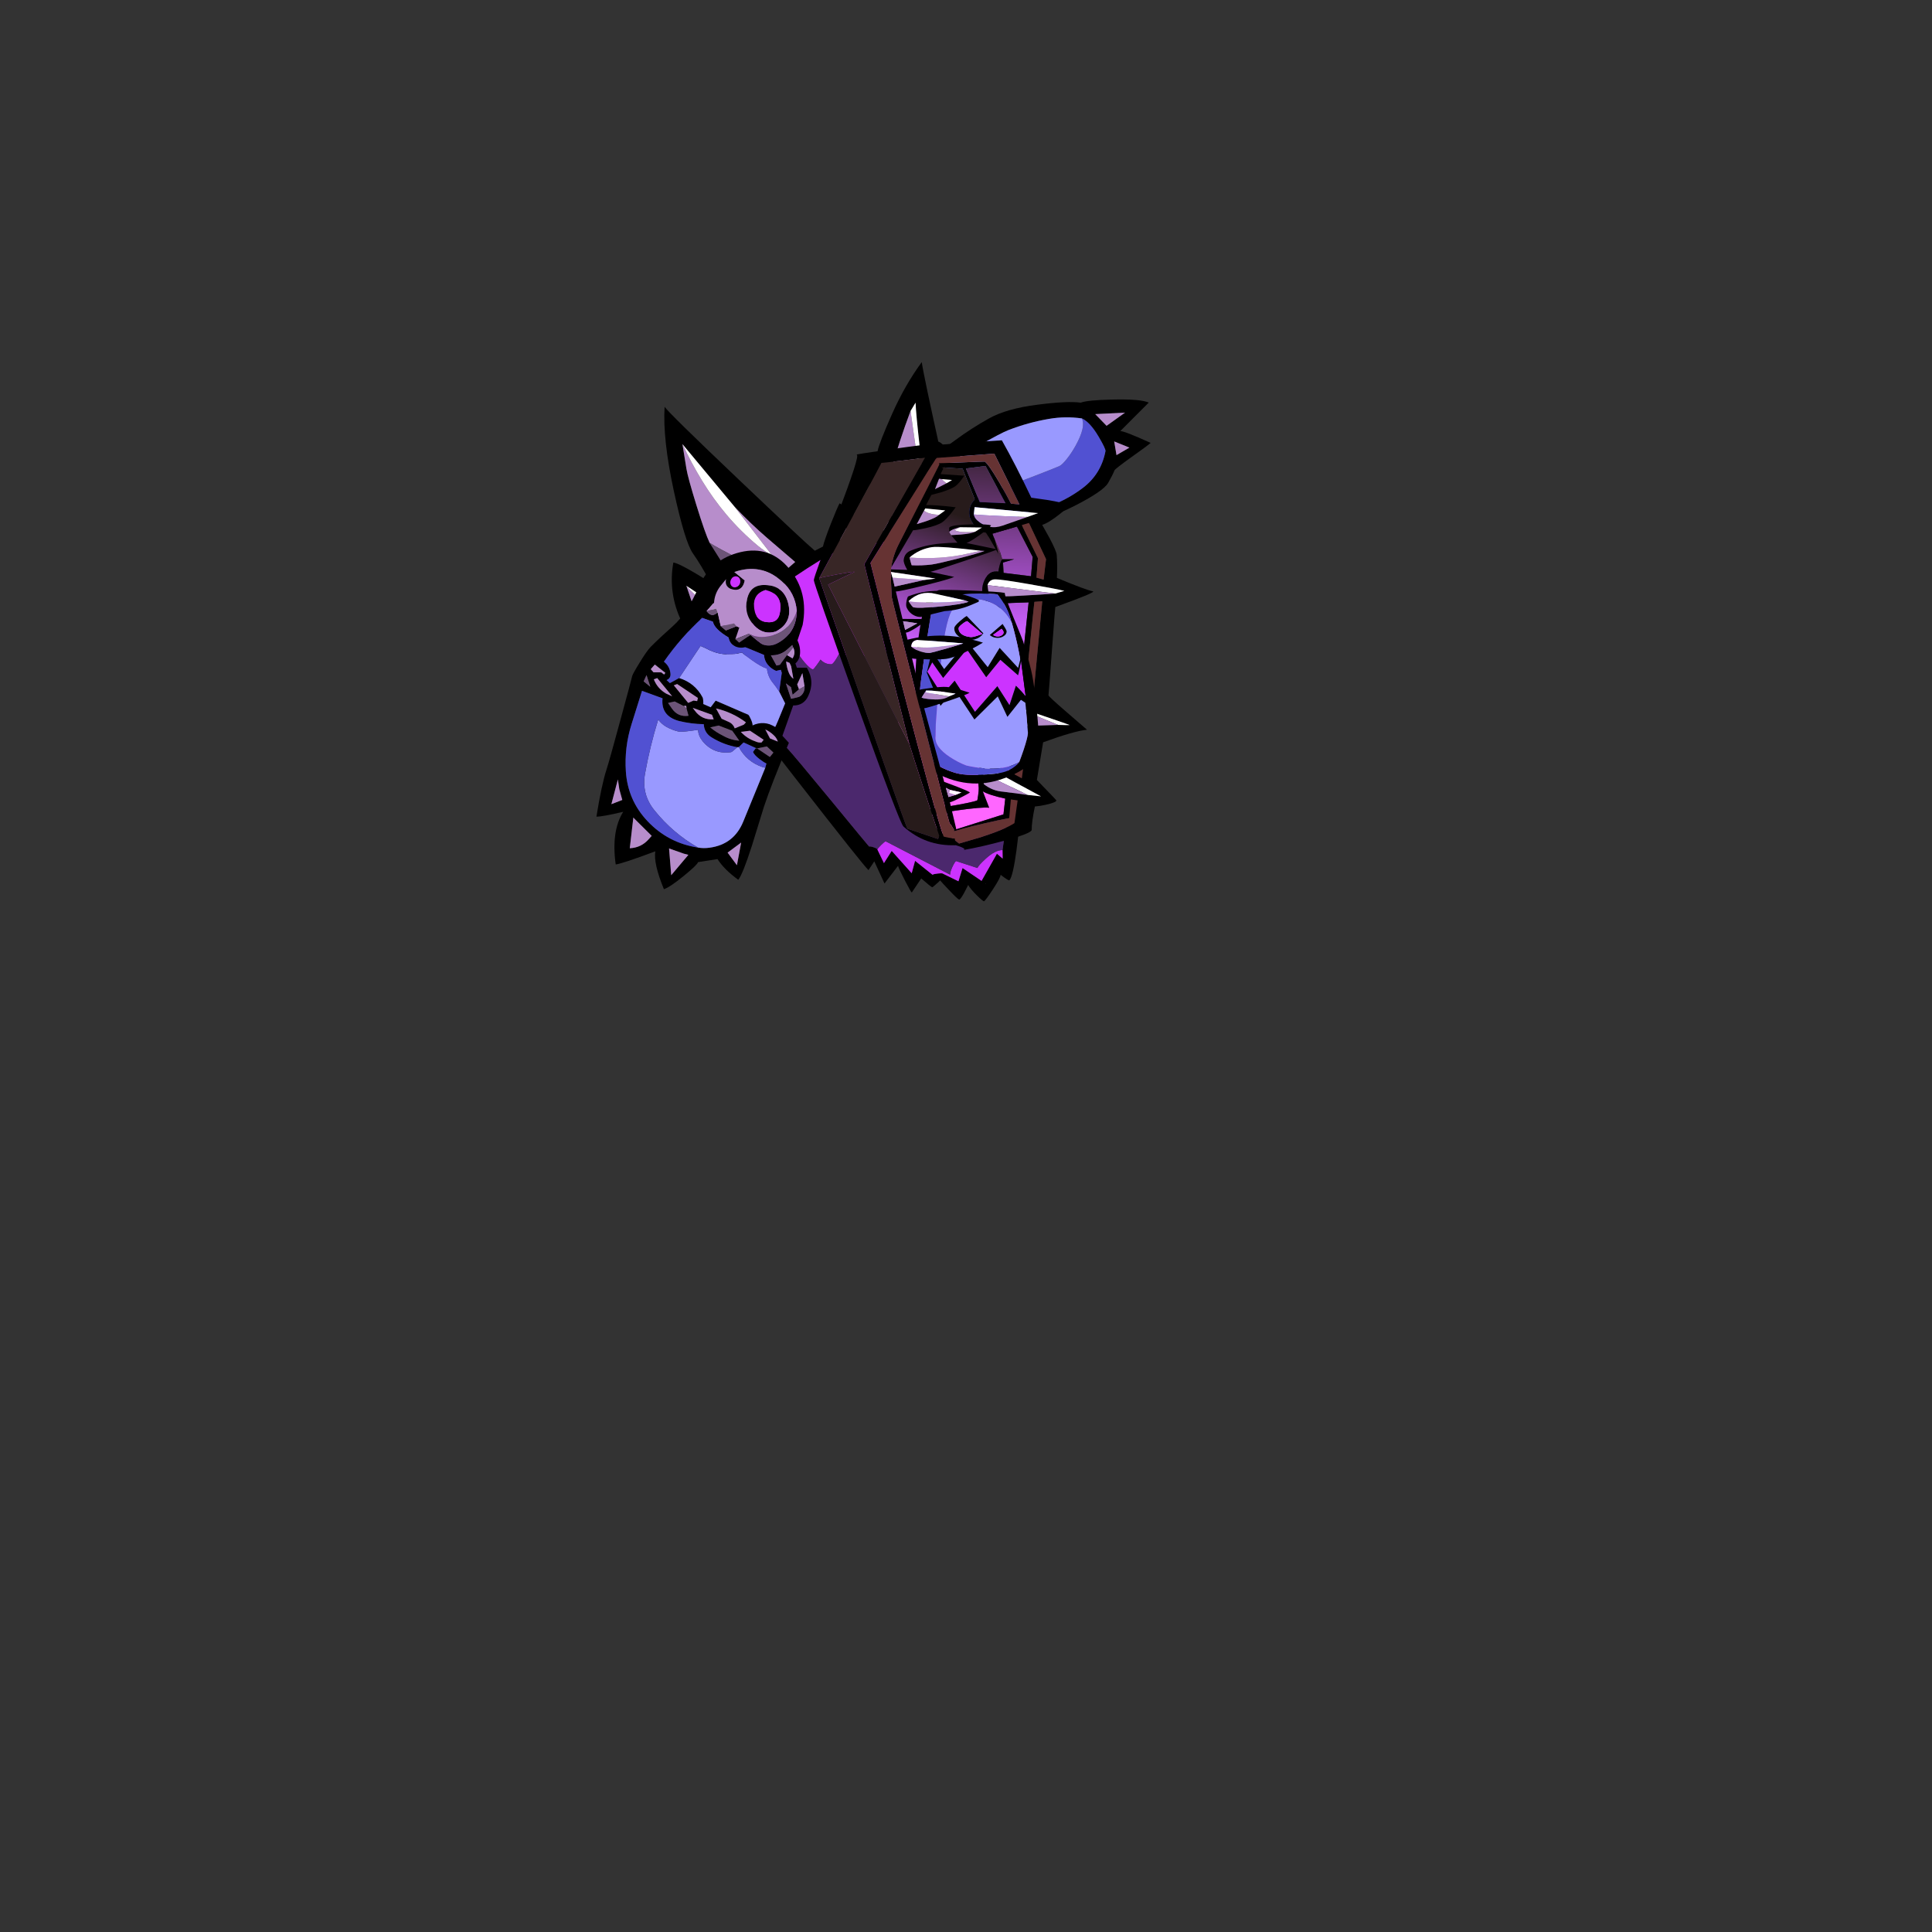 
<svg xmlns="http://www.w3.org/2000/svg" version="1.1" xmlns:xlink="http://www.w3.org/1999/xlink" preserveAspectRatio="none" x="0px" y="0px" width="1000px" height="1000px" viewBox="0 0 1000 1000">
<rect x="0" y="0" width="1000" height="1000" fill="#333333" stroke="none"/>
<defs>
<linearGradient id="Gradient_1" gradientUnits="userSpaceOnUse" x1="95.862" y1="285.55" x2="95.638" y2="-11.15" spreadMethod="pad">
<stop  offset="17.647%" stop-color="#FF66FF"/>

<stop  offset="48.235%" stop-color="#CB5FFF"/>

<stop  offset="100%" stop-color="#271B1B"/>
</linearGradient>

<linearGradient id="Gradient_2" gradientUnits="userSpaceOnUse" x1="53.3" y1="270.413" x2="59.8" y2="22.188" spreadMethod="pad">
<stop  offset="0%" stop-color="#FF66FF"/>

<stop  offset="100%" stop-color="#271B1B"/>
</linearGradient>

<linearGradient id="Gradient_3" gradientUnits="userSpaceOnUse" x1="30.238" y1="259.288" x2="81.463" y2="57.812" spreadMethod="pad">
<stop  offset="17.647%" stop-color="#FF66FF"/>

<stop  offset="48.235%" stop-color="#CB5FFF"/>

<stop  offset="100%" stop-color="#271B1B"/>
</linearGradient>

<g id="Gargantuan_arm_1_Layer0_0_FILL">
<path fill="#000000" stroke="none" d="
M 102.45 11.4
Q 90.874 4.726 82.2 7.25 73.533 9.834 65.4 17.55 57.256 25.306 56.4 28.15 46 63.65 49.25 100.7 52.752 141.105 60 165.35 67.243 189.636 72.95 194.45 78.656 199.259 81.7 201.1 82.8 201.85 89.35 215.7 96.4 230.8 97.75 232.8 110.745 214.073 111.1 211.1
L 129.05 237.05
Q 133.1 230.9 136.45 209.8 139.6 190.15 138.55 184.65 141.855 174.753 143.1 150.75 144.391 126.789 139.4 112 134.41 97.221 127.3 82.65 123 73.752 123.15 74 130.587 70.561 128.65 65.85 127.75 63.55 122.55 47.05 117.35 30.6 116.2 26.35 114.019 18.064 102.45 11.4
M 85.6 16.55
L 95.05 19.9
Q 90.65 28.2 95.1 36.35 97 39.8 103.75 42.25 109.2 44.25 110.6 44 111.3 45 114.3 56.65 117.25 68 118.1 68.65
L 114.55 71.05
Q 107.3 55.05 96.4 41.25 87.15 29.45 75.3 20.1
L 85.6 16.55
M 105.25 27.4
Q 107.85 30.3 107.85 34.35
L 109.6 39.25
Q 98.95 39.4 98.9 28.6 98.9 26.55 99 24.55 102.65 24.55 105.25 27.4
M 94.6 44.15
Q 104.55 58.6 110.75 75 115.4 87.35 119.6 99.45 126.55 119.2 127.65 125.2 130.75 141.4 130.55 158.05 130.4 171.1 126.25 183.35 122.3 189.05 110 193.6 99.65 197.4 97.8 196.9 80.7 190.3 72.55 174.1 65.3 159.7 63 143.65 60.5 125.65 53.85 75.1 52.9 68 55.15 52.25 57.25 37.35 58.9 34.75 62.6 29.1 68.15 25.3 84.85 29.9 94.6 44.15
M 104 204.95
L 97.1 215.8 93.15 204.8 104 204.95
M 124.65 217.35
L 117.1 201.3 127.7 194.2 124.65 217.35 Z"/>

<path fill="#B78DCB" stroke="none" d="
M 117.1 201.3
L 124.65 217.35 127.7 194.2 117.1 201.3
M 97.1 215.8
L 104 204.95 93.15 204.8 97.1 215.8
M 95.05 19.9
L 85.6 16.55 75.3 20.1
Q 87.15 29.45 96.4 41.25 107.3 55.05 114.55 71.05
L 118.1 68.65
Q 117.25 68 114.3 56.65 111.3 45 110.6 44 109.2 44.25 103.75 42.25 97 39.8 95.1 36.35 90.65 28.2 95.05 19.9 Z"/>

<path fill="#5151D2" stroke="none" d="
M 68.15 25.3
Q 62.6 29.1 58.9 34.75 57.25 37.35 55.15 52.25 52.9 68 53.85 75.1 60.5 125.65 63 143.65 65.3 159.7 72.55 174.1 80.7 190.3 97.8 196.9 99.65 197.4 110 193.6 122.3 189.05 126.25 183.35 119.1 185.3 106.1 174.6 101.05 170.45 97.15 165.95 93.35 161.55 92.8 159.4 90.95 152.15 79.8 90.5 69.95 36.1 68.15 25.3 Z"/>

<path fill="#9999FF" stroke="none" d="
M 110.75 75
Q 104.55 58.6 94.6 44.15 84.85 29.9 68.15 25.3 69.95 36.1 79.8 90.5 90.95 152.15 92.8 159.4 93.35 161.55 97.15 165.95 101.05 170.45 106.1 174.6 119.1 185.3 126.25 183.35 130.4 171.1 130.55 158.05 130.75 141.4 127.65 125.2 126.55 119.2 119.6 99.45 115.4 87.35 110.75 75 Z"/>

<path fill="#CC33FF" stroke="none" d="
M 107.85 34.35
Q 107.85 30.3 105.25 27.4 102.65 24.55 99 24.55 98.9 26.55 98.9 28.6 98.95 39.4 109.6 39.25
L 107.85 34.35 Z"/>
</g>

<g id="Gargantuan_body_0_Layer0_0_FILL">
<path fill="#000000" stroke="none" d="
M 190.55 20.35
Q 175.854 40.197 173.35 45.85 170.898 51.501 161.25 70.85 151.55 90.25 148.85 97.95 146.75 94.6 141.6 87.6 136.15 80.15 135.2 79.65 132.55 82.75 125.25 93.5 117.4 105.1 115.15 109.8
L 108.25 111.6
Q 102.25 103.85 62.1 44 20.5 -18.05 18.15 -23.8 11.17 0.287 10.85 41.6 10.585 82.909 14.8 92.95 19.005 103.047 23.15 117.95 2.4 97.5 -1.75 96.55 -11.15 119.15 -5.4 143.2 -4.65 146.35 5.2 166.85 15.45 188.3 18.2 191.25 17.95 198.1 18.75 204.9 18.95 206.45 54.95 282.5 91.4 359.55 94.75 364.45
L 100.7 358.75 104.7 377.4 118.05 366.2
Q 118 367.95 120.7 378.25 123.4 388.6 124 388.9
L 133.6 379.8
Q 139.8 388.25 140.55 388.45 140.85 388.4 143.8 386.8 146.9 385.15 147.7 384.5 148.25 385.8 152.7 393.2 157.6 401.45 158.85 402.35 159.65 402.9 164.05 397.9
L 168.3 392.8
Q 169.4 396.35 173.2 402.25 176.85 407.9 177.6 407.9 178.9 407.65 186.55 400.2 194.45 392.5 194.75 390.5 199.9 396.7 200.6 396.2 207.25 391.4 229.1 319.35 237.4 291.95 243.9 267.85 250.3 244 250.45 240.1 255.3 205.35 246.15 171.4 245.55 169 243.4 162.8 241.3 156.65 240.55 154.95 239.3 152.1 232.45 142.85 225.2 133.05 221.6 129.9 221 125 221.05 60.45 221.15 -5.15 222 -14.1 205.294 0.503 190.55 20.35
M 205.1 21.3
L 210.35 15.8
Q 208.75 24.4 205.95 50.65 203.15 76.85 202.9 85.7
L 202.15 118
Q 200.8 117.5 181.25 112.3 161.6 107.1 160.6 107 173.1 76.25 179.65 64.1 191.45 42.15 205.1 21.3
M 219.75 138.7
Q 231.95 150.15 237.75 165.75 243.5 181.45 244.8 198.15 246.1 214.75 244.95 231.25 243.8 248.15 239.85 264.35 237.1 275.45 200.45 372
L 199.1 378.55 195.55 373.85 179.2 391.95 166.9 378.9 161.5 388.3 150.5 379.5
Q 149.75 379.2 147.25 378.9 144.1 378.5 142.8 378.9
L 131.9 365.3 127.2 374.2 115.75 353.75 107.75 361.75 105.05 350.2
Q 105.05 349.45 102.75 348 100.45 346.55 99.25 346.55 99.1 346.55 78.4 305.6 56.75 262.85 53.25 257.1 49 250.15 41.4 226.05 34.25 203.6 32.95 195 43.3 163.25 45.5 158.65 56.9 146.45 70.45 136.75 77 132.05 99.55 123.75 121.9 115.5 129.8 114.8 137.65 114 161.05 116.45 183.5 118.75 191 120.75 207.2 126.95 219.75 138.7
M 133.3 96.55
L 134.45 94.7 138.2 106.5 128.25 107.45 133.3 96.55
M 24.25 27.05
Q 24.8 17.35 25.4 7.7
L 54.5 64.35
Q 63.55 79.55 74 93.65 82.65 105.25 91.35 116.85
L 75.5 125.4 49.6 144.25 29.35 87.7
Q 27.5 79.7 25.65 56.55 23.85 34.1 24.25 27.05
M 6.7 139.15
L 4.25 116.45 22 134.9 39.75 153.35 35.6 159.7
Q 32.4 165.15 28.55 179.35
L 27.9 183.6 24.25 177.35 6.7 139.15
M 181.7 395.2
L 181.5 394.65 181.9 394.65 181.7 395.2 Z"/>

<path fill="#B78DCB" stroke="none" d="
M 28.55 179.35
L 24.25 177.35 27.9 183.6 28.55 179.35
M 4.25 116.45
L 6.7 139.15 35.6 159.7 39.75 153.35 22 134.9 29.45 150.7
Q 26.15 147.2 17.75 136.25 7.3 122.7 4.25 116.45
M 34.2 39.1
Q 28.95 23.75 25.4 7.7 24.8 17.35 24.25 27.05 23.85 34.1 25.65 56.55 27.5 79.7 29.35 87.7 34.75 93.1 51.35 106.8 69.05 121.45 75.5 125.4
L 91.35 116.85
Q 82.65 105.25 74 93.65 63.55 79.55 54.5 64.35
L 74.7 107.6
Q 69.75 103.45 65.75 98.25 55.15 84.6 47 69.05 39.5 54.65 34.2 39.1
M 134.45 94.7
L 133.3 96.55 128.25 107.45 138.2 106.5 134.45 94.7
M 205.1 21.3
Q 191.45 42.15 179.65 64.1 173.1 76.25 160.6 107 161.6 107.1 181.25 112.3 200.8 117.5 202.15 118
L 202.9 85.7 199.8 87.8 205.1 21.3 Z"/>

<path fill="#6C5477" stroke="none" d="
M 28.55 179.35
Q 32.4 165.15 35.6 159.7
L 6.7 139.15 24.25 177.35 28.55 179.35
M 49.6 144.25
L 75.5 125.4
Q 69.05 121.45 51.35 106.8 34.75 93.1 29.35 87.7
L 49.6 144.25 Z"/>

<path fill="#FFFFFF" stroke="none" d="
M 22 134.9
L 4.25 116.45
Q 7.3 122.7 17.75 136.25 26.15 147.2 29.45 150.7
L 22 134.9
M 25.4 7.7
Q 28.95 23.75 34.2 39.1 39.5 54.65 47 69.05 55.15 84.6 65.75 98.25 69.75 103.45 74.7 107.6
L 54.5 64.35 25.4 7.7
M 210.35 15.8
L 205.1 21.3 199.8 87.8 202.9 85.7
Q 203.15 76.85 205.95 50.65 208.75 24.4 210.35 15.8 Z"/>

<path fill="#CC33FF" stroke="none" d="
M 108.65 347.45
Q 105.25 349.65 105.05 350.2
L 107.75 361.75 115.75 353.75 127.2 374.2 131.9 365.3 142.8 378.9
Q 144.1 378.5 147.25 378.9 149.75 379.2 150.5 379.5
L 161.5 388.3 166.9 378.9 179.2 391.95 195.55 373.85 199.1 378.55 200.45 372
Q 194.9 370.7 186.2 375.7 179.35 379.65 178.25 381.4
L 163.1 372.45
Q 161.9 372.95 159.25 376.4 156.5 380.05 156.3 381.85
L 112.85 345.45
Q 112.1 345.25 108.65 347.45
M 215.45 139.55
Q 215.7 139 203.2 129.95 190.8 120.9 191 120.75 183.5 118.75 161.05 116.45 137.65 114 129.8 114.8 121.9 115.5 99.55 123.75 77 132.05 70.45 136.75 56.9 146.45 45.5 158.65 44.7 162 47.2 168 49.15 172.65 50.05 173.55 53.25 173.85 62.9 168.75 70.6 164.7 75 161.5 71.6 170.15 77.7 186.65 80 193 82.75 197.5 85.45 201.95 86.8 201.75 87.45 201.65 90.15 199.25 92.35 197.35 94.05 195.65 96.6 200.1 101.65 201.1 102.8 201.25 106.4 197.55
L 109.8 193.8 115.25 198.1
Q 121.3 202.3 124.4 201.7 130 200.8 139.55 191.9 143.15 202.25 153.9 202.6 160.75 202 194.65 189.35 228.4 176.7 228.5 174.75 225 169.5 210.25 161.25 198.3 154.5 192.4 152.5 208.7 154.2 215.45 139.55 Z"/>

<path fill="#4B286D" stroke="none" d="
M 203.2 129.95
Q 215.7 139 215.45 139.55 208.7 154.2 192.4 152.5 198.3 154.5 210.25 161.25 225 169.5 228.5 174.75 228.4 176.7 194.65 189.35 160.75 202 153.9 202.6 143.15 202.25 139.55 191.9 130 200.8 124.4 201.7 121.3 202.3 115.25 198.1
L 109.8 193.8 106.4 197.55
Q 102.8 201.25 101.65 201.1 96.6 200.1 94.05 195.65 92.35 197.35 90.15 199.25 87.45 201.65 86.8 201.75 85.45 201.95 82.75 197.5 80 193 77.7 186.65 71.6 170.15 75 161.5 70.6 164.7 62.9 168.75 53.25 173.85 50.05 173.55 49.15 172.65 47.2 168 44.7 162 45.5 158.65 43.3 163.25 32.95 195 34.25 203.6 41.4 226.05 49 250.15 53.25 257.1 56.75 262.85 78.4 305.6 99.1 346.55 99.25 346.55 100.45 346.55 102.75 348 105.05 349.45 105.05 350.2 105.25 349.65 108.65 347.45 112.1 345.25 112.85 345.45
L 156.3 381.85
Q 156.5 380.05 159.25 376.4 161.9 372.95 163.1 372.45
L 178.25 381.4
Q 179.35 379.65 186.2 375.7 194.9 370.7 200.45 372 237.1 275.45 239.85 264.35 243.8 248.15 244.95 231.25 246.1 214.75 244.8 198.15 243.5 181.45 237.75 165.75 231.95 150.15 219.75 138.7 207.2 126.95 191 120.75 190.8 120.9 203.2 129.95 Z"/>
</g>

<g id="Gargantuan_casket2_0_Layer0_0_FILL">
<path fill="url(#Gradient_1)" stroke="none" d="
M 111 89.65
L 112.1 97.7 136.45 99.1 136.95 83.9 121.55 60.9 100.1 67.6 102.5 71.95 108 81.8 110.2 87.1 120.65 86.6 111 89.65
M 104.45 269.2
L 110.9 281.75
Q 104.8 281.3 80.9 285.55 57.7 289.7 55.15 291.25
L 60.75 296.45
Q 67.05 302.05 70.8 304.1
L 123.9 286.3 124.7 273.9
Q 110.1 271.85 104.45 269.2
M 110.4 215.4
L 107.85 245.85 126.75 252.7 129.45 221.3
Q 128.6 221.25 110.4 215.4
M 110.95 121.6
L 110.75 124.3 111.2 192.5 131.3 196.8 135.65 119.6 110.95 121.6
M 87.4 43.45
L 110.3 43.2 90.75 15 73.5 17.85 87.4 43.45 Z"/>

<path fill="#271B1B" stroke="none" d="
M 111 89.65
Q 110.75 89.7 111.25 93.65 111.7 97.65 112.1 97.7
L 111 89.65 Z"/>

<path fill="url(#Gradient_2)" stroke="none" d="
M 106.7 83.1
L 108 81.8 102.5 71.95 106.7 83.1 Z"/>

<path fill="url(#Gradient_3)" stroke="none" d="
M 86.45 64.9
Q 85.3 64.15 82.6 60.7 79.5 56.85 79.05 54.9 77.2 47.1 82.9 41.6
L 70.6 18.15
Q 65.45 18.2 57.1 18.05 47.85 17.9 46.35 17.65 43.8 17.1 43.2 14.6 39.7 15 33 16.5 25.85 18.05 24.5 18.8 23.45 19.45 18.45 30.4 13.55 41.15 12.85 44.1 12.25 46.65 9.95 61.7 7.75 76.2 7.5 78.65 7.259 81.963 7.05 85.3 6.55 93.15 6.6 101.05 6.65 109.6 7.3 118.1 8.05 128.45 9.35 138.75 10.75 149.75 12.5 160.65 12.929 163.39 13.4 166.1 16.194 182.511 20.35 198.75 32 244.35 52.1 286.95 62.85 284.9 73.7 282.75 95.4 278.45 99.65 276.65 99.791 276.681 99.9 276.65 100.2 276.55 100.55 272.55 100.95 268.35 100.7 266.7 100.05 263 99.65 259.25 98.7 249.8 105.2 243.05 105.45 238.05 104.9 224.2 104.3 210.45 104.2 208.75 103.9 200.55 108.35 193.5
L 107.9 121.65 96.95 120.55
Q 91.6 112.5 95.65 103.85 99.15 96.4 107.4 96.85 107.4 95.2 108.15 91.95 109.1 88 110.2 87.1
L 108 81.8 106.7 83.1
Q 104.75 80.8 99.4 73.4 94.85 67.2 94.45 67.05 93.25 67 90.2 66.15 87.25 65.35 86.45 64.9 Z"/>

<path fill="#000000" stroke="none" d="
M 103.9 -5.75
L 85.5 -3.75 45.15 0.9 41.7 10.05
Q 37.924 10.685 30.4 12.5 21.85 14.6 20.7 15.3 20.05 15.75 15.9 23.35 11.65 31.05 11.05 33.15 9.75 37.55 8.5 51.45 7.1 67.15 7.5 78.65 7.75 76.2 9.95 61.7 12.25 46.65 12.85 44.1 13.55 41.15 18.45 30.4 23.45 19.45 24.5 18.8 25.85 18.05 33 16.5 39.7 15 43.2 14.6 43.8 17.1 46.35 17.65 47.85 17.9 57.1 18.05 65.45 18.2 70.6 18.15
L 82.9 41.6
Q 77.2 47.1 79.05 54.9 79.5 56.85 82.6 60.7 85.3 64.15 86.45 64.9 87.25 65.35 90.2 66.15 93.25 67 94.45 67.05 94.85 67.2 99.4 73.4 104.75 80.8 106.7 83.1
L 102.5 71.95 100.1 67.6 121.55 60.9 136.95 83.9 136.45 99.1 112.1 97.7
Q 111.7 97.65 111.25 93.65 110.75 89.7 111 89.65
L 120.65 86.6 110.2 87.1
Q 109.1 88 108.15 91.95 107.4 95.2 107.4 96.85 99.15 96.4 95.65 103.85 91.6 112.5 96.95 120.55
L 107.9 121.65 108.35 193.5
Q 103.9 200.55 104.2 208.75 104.3 210.45 104.9 224.2 105.45 238.05 105.2 243.05 98.7 249.8 99.65 259.25 100.05 263 100.7 266.7 100.95 268.35 100.55 272.55 100.2 276.55 99.9 276.65 99.791 276.681 99.65 276.65 95.4 278.45 73.7 282.75 62.85 284.9 52.1 286.95 32 244.35 20.35 198.75 16.194 182.511 13.4 166.1 14.8 181.7 28.9 230.4 42.4 276.95 47.2 285.9 54.95 300.5 69.6 308.05 74.4 310.55 79.9 311.75 94.6 314.7 90 315.95 105.95 312.7 126.35 306.7 149.9 299.75 149.65 297.1 149.161 291.347 151.3 278.75 155.453 278.278 161.1 276.85 169.95 274.6 170.05 273.1 170.1 272.85 151.75 257.95
L 155.4 228.25
Q 182.233 218.065 193.6 216.5 179.75 207.1 172.25 201.95 158.45 192.55 157.8 191.3 157.993 189.555 158.7 153 159.296 122.214 159.5 122.05 195.7 108.45 191.9 108.1 186.212 107.556 159.45 99.25 159.334 88.896 158.15 81.35 157.65 78.25 150.9 68.4 144.1 59 143.8 58.5 149.55 56.6 158.95 49.15 163.65 45.45 167.3 42 161.45 40.15 146.9 38.8 133.3 37.8 132.8 37.75 117.333 12.68 103.9 -5.75
M 110.3 43.2
L 87.4 43.45 73.5 17.85 90.75 15 110.3 43.2
M 103.85 27.4
Q 93.75 13.95 89.9 11.6 89.75 11.5 70.45 13.2 50.35 14.95 48.05 15
L 47 10.9 97.9 5 122.7 43.55 115.15 43.3
Q 110.8 36.65 103.85 27.4
M 86.25 57.9
Q 83.75 56.25 82.8 53.4
L 83.1 47.65 139.6 49.5 130.55 52.9
Q 119.65 56.85 108.8 60.85 96.75 65.25 86.25 57.9
M 131.95 57.55
L 148.9 85.1 147.75 101.15 141.35 99.95 141.7 84.7 125.75 59.55 131.95 57.55
M 140.7 118.95
L 147.65 118.15 144.1 199.7 136.45 197.95 140.7 118.95
M 158.75 111.55
Q 146.85 112.95 131 114.5 108.25 116.8 103.7 116.55 101.95 116.4 100.25 116.25
L 98.4 107.95
Q 99.75 103.7 104.2 103.15 109.05 102.65 135.65 105.4 159.65 107.85 166.65 109.05
L 158.75 111.55
M 110.75 124.3
L 110.95 121.6 135.65 119.6 131.3 196.8 111.2 192.5 110.75 124.3
M 134.65 221.5
L 141.7 221.2 138.35 257.35 131.7 254.6 134.65 221.5
M 107.85 245.85
L 110.4 215.4
Q 128.6 221.25 129.45 221.3
L 126.75 252.7 107.85 245.85
M 108.85 206.15
L 118.6 198.85
Q 178.203 213.419 178.05 213.6 177.897 213.781 167.7 214 148 215.5 132.85 216.9 129.35 216.8 120.3 212.75 111.1 208.7 108.85 206.15
M 110.9 281.75
L 104.45 269.2
Q 110.1 271.85 124.7 273.9
L 123.9 286.3 70.8 304.1
Q 67.05 302.05 60.75 296.45
L 55.15 291.25
Q 57.7 289.7 80.9 285.55 104.8 281.3 110.9 281.75
M 104.95 263.5
L 104.1 255.4 105.25 249.35 156.2 270.55 144.45 270.05
Q 133.55 269.3 122.65 268.6 113.1 268.55 104.95 263.5
M 135.75 274.75
L 134.05 292.65
Q 125.75 298.05 105.1 305.1
L 86.1 311.05
Q 83.35 309.4 80.5 307.65 74.9 304.2 74.75 304 84.95 299.9 108.1 294 119.65 291.05 129.15 288.9
L 129.7 274.3 135.75 274.75 Z"/>

<path fill="#663333" stroke="none" d="
M 134.05 292.65
L 135.75 274.75 129.7 274.3 129.15 288.9
Q 119.65 291.05 108.1 294 84.95 299.9 74.75 304 74.9 304.2 80.5 307.65 83.35 309.4 86.1 311.05
L 105.1 305.1
Q 125.75 298.05 134.05 292.65
M 141.7 221.2
L 134.65 221.5 131.7 254.6 138.35 257.35 141.7 221.2
M 147.65 118.15
L 140.7 118.95 136.45 197.95 144.1 199.7 147.65 118.15
M 148.9 85.1
L 131.95 57.55 125.75 59.55 141.7 84.7 141.35 99.95 147.75 101.15 148.9 85.1
M 89.9 11.6
Q 93.75 13.95 103.85 27.4 110.8 36.65 115.15 43.3
L 122.7 43.55 97.9 5 47 10.9 48.05 15
Q 50.35 14.95 70.45 13.2 89.75 11.5 89.9 11.6 Z"/>

<path fill="#FFFFFF" stroke="none" d="
M 105.25 249.35
L 104.1 255.4 144.45 270.05 156.2 270.55 105.25 249.35
M 167.7 214
Q 177.897 213.781 178.05 213.6 178.203 213.419 118.6 198.85
L 167.7 214
M 104.2 103.15
Q 99.75 103.7 98.4 107.95
L 158.75 111.55 166.65 109.05
Q 159.65 107.85 135.65 105.4 109.05 102.65 104.2 103.15
M 82.8 53.4
Q 88.8 53.6 108.3 53.4 128.15 53.25 130.55 52.9
L 139.6 49.5 83.1 47.65 82.8 53.4 Z"/>

<path fill="#B78DCB" stroke="none" d="
M 104.1 255.4
L 104.95 263.5
Q 113.1 268.55 122.65 268.6 133.55 269.3 144.45 270.05
L 104.1 255.4
M 118.6 198.85
L 108.85 206.15
Q 111.1 208.7 120.3 212.75 129.35 216.8 132.85 216.9 148 215.5 167.7 214
L 118.6 198.85
M 131 114.5
Q 146.85 112.95 158.75 111.55
L 98.4 107.95 100.25 116.25
Q 101.95 116.4 103.7 116.55 108.25 116.8 131 114.5
M 82.8 53.4
Q 83.75 56.25 86.25 57.9 96.75 65.25 108.8 60.85 119.65 56.85 130.55 52.9 128.15 53.25 108.3 53.4 88.8 53.6 82.8 53.4 Z"/>
</g>

<g id="Gargantuan_head_1_Layer2_0_FILL">
<path fill="#000000" stroke="none" d="
M 97.6 97.7
Q 94.8 79.55 92.4 70.1 90.55 62.45 83.75 43.75 83.3 42.55 74.85 24.85 67.35 9.15 67.3 6.75 62.95 6.05 39.85 6.45 16.65 6.8 15.3 7.6 6.2 13 4.5 23.55 1.3 43.65 1.05 64.2 0.75 88 4.75 111.4 7.75 129.15 13.35 146.25 43.655 163.601 71.55 152.9 99.438 142.247 100.35 125.8 100.8 118.45 97.6 97.7
M 73.75 29.1
L 74.15 29.8
Q 81.95 52.1 85.7 75.25 88.95 95.35 91.55 115.15 91.6 118.6 88.85 128.75 87.45 133.8 86.05 138.15 80.365 146.344 68.1 148.3 47.001 151.748 37.2 149.6 27.449 147.45 17.95 142.05 3.1 112.45 5.7 79.4 8.1 48.35 11.65 17.4 20.1 11.05 41 8.95 47.9 8.2 55 8.1 60.65 8 61.65 8.25 70.066 17.149 73.75 29.1 Z"/>

<path fill="#9999FF" stroke="none" d="
M 73.75 29.1
Q 63.958 13.142 45 12.75 32.5 11.9 26.7 22.9 21.7 32.35 20.25 69.35 19.5 88.45 19.2 112.4
L 19.55 121.75
Q 18.95 129.95 31.85 137.45 38.3 141.15 44.9 143.25 72.055 147.735 86.05 138.15 87.45 133.8 88.85 128.75 91.6 118.6 91.55 115.15 88.95 95.35 85.7 75.25 81.95 52.1 74.15 29.8
L 73.75 29.1 Z"/>

<path fill="#5151D2" stroke="none" d="
M 45 12.75
Q 63.958 13.142 73.75 29.1 70.066 17.149 61.65 8.25 60.65 8 55 8.1 47.9 8.2 41 8.95 20.1 11.05 11.65 17.4 8.1 48.35 5.7 79.4 3.1 112.45 17.95 142.05 27.449 147.45 37.2 149.6 47.001 151.748 68.1 148.3 80.365 146.344 86.05 138.15 72.055 147.735 44.9 143.25 38.3 141.15 31.85 137.45 18.95 129.95 19.55 121.75
L 19.2 112.4
Q 19.5 88.45 20.25 69.35 21.7 32.35 26.7 22.9 32.5 11.9 45 12.75 Z"/>
</g>

<g id="Gargantuan_head_1_Layer1_0_FILL">
<path fill="#CC33FF" stroke="none" d="
M 83 59.3
Q 82.228 66.64 81.3 70.55
L 66.8 59.2 56.5 73.45 40.15 52.45 22.9 75.9 13.7 64.15 10.25 71.7 22.8 89.2 32 77.45 49.25 100.9 65.6 79.9 75.9 94.15 80.05 78.7
Q 85.373 83.23 88.2 86.7
L 83 59.3 Z"/>

<path fill="#000000" stroke="none" d="
M 83 59.3
Q 83.178 57.89 83.3 56.35 83.569 53.823 83.8 50.95
L 81 64.75 65.7 49.9 57.25 65.5 40.05 46.4 23.3 68.9 12.95 55.6 9.9 72.45 22.05 97.75 32.4 84.45 49.15 106.95 66.35 87.85 74.8 103.45 84.6 89.55 91.5 93.55
Q 91.541 92.885 91.35 92.1
L 91.45 92.1 83 59.3 88.2 86.7
Q 85.373 83.23 80.05 78.7
L 75.9 94.15 65.6 79.9 49.25 100.9 32 77.45 22.8 89.2 10.25 71.7 13.7 64.15 22.9 75.9 40.15 52.45 56.5 73.45 66.8 59.2 81.3 70.55
Q 82.228 66.64 83 59.3 Z"/>
</g>

<g id="Gargantuan_head_1_Layer0_0_FILL">
<path fill="#000000" stroke="none" d="
M 57.45 40.3
Q 57.65 40.45 57.9 40.6 60.05 42.2 63.2 42.2 66.15 42.2 68.25 40.6 70.45 39.15 70.45 36.9 70.45 35.95 68.95 33.85 67.3 31.7 66.95 31.1
L 57.45 40.3
M 68.15 37.65
Q 68.15 39.1 66.7 40.05 65.35 41.1 63.4 41.1 61.4 41.1 60 40.05
L 66.4 34.9
Q 66.7 35.1 67.3 35.9 68.15 37 68.15 37.65
M 49.4 42.5
Q 51.4 41 52.35 39.25
L 38.6 26.45
Q 36.45 27.8 33.25 31.05 29.45 34.8 29.45 36.35 29.45 39.95 32.95 42.5 36.45 45.05 41.25 45.05 46.05 45.05 49.4 42.5
M 51.85 39.9
Q 51.45 39.9 47.75 41.4 44.1 42.85 42.35 42.75 37.7 42.5 35.25 40.7 32.8 38.9 32.8 36.35 32.8 35.2 35.45 32.9 38 30.65 39.25 30.45
L 51.85 39.9 Z"/>

<path fill="#CC33FF" stroke="none" d="
M 66.7 40.05
Q 68.15 39.1 68.15 37.65 68.15 37 67.3 35.9 66.7 35.1 66.4 34.9
L 60 40.05
Q 61.4 41.1 63.4 41.1 65.35 41.1 66.7 40.05
M 47.75 41.4
Q 51.45 39.9 51.85 39.9
L 39.25 30.45
Q 38 30.65 35.45 32.9 32.8 35.2 32.8 36.35 32.8 38.9 35.25 40.7 37.7 42.5 42.35 42.75 44.1 42.85 47.75 41.4 Z"/>
</g>

<g id="Gargantuan_casket1_0_Layer0_0_FILL">
<path fill="#000000" stroke="none" d="
M 75.65 120
Q 75.15 123.5 75.95 125.05 78.3 129.7 83.35 131.4 86.45 132.4 89.45 131.35 97.6 128.65 105.9 126.25 116.45 125.05 125.95 120.45 128.95 118.95 132 117.45
L 132 116.1
Q 118.45 111.05 103.95 110.7 89.7 110.4 76.85 116.3 76.1 116.65 75.65 120
M 97.85 113.15
Q 109.45 115.05 121.05 117
L 124.05 117.9
Q 119.3 120.15 103.2 122.7 87.05 125.3 81.4 124.7 80.45 124.55 77.2 120.1 85.6 111 97.85 113.15
M 107.55 66.65
Q 108.1 67.25 110.15 69.5 112.5 72.05 112.9 72.25 106.1 72.7 99.25 73.75 87.65 75.5 76.95 80.35 71.9 82.6 71.6 88 71.45 90.55 74.8 95.7
L 62.1 96 62.1 98.05 97.25 101.25 88.45 102.85 65.7 109.3 63.65 102.45 62.1 98.05
Q 62.15 99.7 62.75 106.85 63.4 114.2 63.8 117.4 63.95 118.8 91.25 205.05 118.55 291.35 118.95 291.7 120.35 292.85 122.85 296.85
L 124.65 296.65 118.3 275.35
Q 120.45 274.75 126.75 271.05 132.25 267.85 133.45 266.9 133.45 266.2 123.65 263 113.6 259.85 112.95 259.65
L 94.1 203.05
Q 96.4 202.75 111.3 196.8 126.6 190.7 128.85 188.9 125.85 188.05 122.05 187.15 114.45 185.45 110.55 185.4 106.45 185.35 98.05 186.95 90.6 188.35 89.75 188.8
L 82.45 164.65
Q 85.5 165.05 95.55 164.65 105.6 164.2 109.05 163.5 115.65 162.15 127.05 155.55 132.75 152.25 137.1 149.2 129.65 147.35 122.2 146.3 106.75 144.3 91.65 146.95 84.8 148.1 78.1 150.2
L 76.45 144.75
Q 78.5 144.65 84.65 140.25 91.15 135.55 90.7 133.35
L 73.25 134.2 66.85 113.1
Q 69.8 112.9 88.65 107.15 107.95 101.25 111.8 99.15
L 93 96.2
Q 96.3 95.35 119.2 86.15 141.5 77.2 144.3 75.75
L 119.9 72.1
Q 121.8 71.65 129.55 65.55 137.5 59.25 138.25 57.3 136.2 56.35 122.6 57.4 108.35 58.5 105.95 60.55 105.474 60.983 106 64.2 106.85 62.9 110.25 61.45 112.8 60.35 114.1 60.1
L 131.3 59.35 126.35 62.8
Q 123.75 64.5 115.15 65.75
L 107.55 66.65
M 114.3 84.55
Q 99.5 89.2 93.85 90.4 86 91.85 78.1 91.9 77.85 91.6 76.95 88.85 76.05 86.15 76.05 85.95 83.2 79 93.15 76.85 99.8 75.6 131.35 77.55
L 134.4 77.5
Q 129.85 79.65 114.3 84.55
M 73.8 136.05
L 74.5 136 85.05 137 75.8 142.7 73.8 136.05
M 81.35 155.5
Q 81.2 150.75 86 150 89.05 149.85 121.7 150.65 122.15 150.75 109.75 155.1 97.25 159.5 95.75 159.65 87.85 159.9 81.35 155.5
M 91.6 194.8
L 94.8 189.1
Q 102.35 188.55 117.95 190.25
L 112.9 192.65
Q 109.1 195.85 100.2 195.7 93.25 195.6 91.6 194.8
M 114.55 264.25
L 117.85 265.65 126.9 267.15 122.45 269.3 117 271.3 114.55 264.25
M 92.55 7.2
L 98.5 0
Q 92.015 -2.569 87.7 -3.3 85.797 -3.6 56.6 2.25 27.409 8.1 30.3 8 33.191 7.95 17.7 56.3 2.253 104.7 2.3 107.85 2.35 110.2 40.95 201.5 79.95 293.85 83.1 296.3 101.35 310.85 124.65 308.6
L 123.65 303.3
Q 123.5 303.6 119.35 303.1 115.25 302.6 114.85 302.3 107.75 285.75 76.05 187.2 60.2 137.9 45.8 91.95 47.05 89.8 70.4 47.25 92.45 7.15 92.55 7.2
M 49.95 13.3
Q 50.4 13.35 65.4 10.7 80.6 8 83.75 7.3 82.95 9 61.8 51.4 41.05 92.95 41.05 93.1 41.05 93.55 62.55 162.55 73.25 197.05 84 231.45 85.7 236.25 97.65 267 109.6 297.55 111.45 301.95
L 110.65 304.55 86.25 297.8
Q 82.85 291.35 6.4 106.05 18 81.5 28.55 59.15 49.35 15 49.95 13.3
M 98.5 15.15
L 95.25 12
Q 94.7 13.55 66.95 76.15 63.05 85.05 62.15 94.6
L 77.6 64.5
Q 79.95 64.35 87.05 62.4 96.6 59.75 100.35 56.75 102.8 54.75 106.6 49.55 108.5 46.9 109.9 44.7 93.5 43.65 86.65 44.3
L 90.35 36.1
Q 90.65 36.05 97.9 33.6 105.6 30.7 108.7 28.25 111.25 26.25 115.25 19.65
L 96.75 19.45
Q 96.95 18.6 97.75 16.8
L 98.5 15.15
M 95.65 23.15
L 97.75 23.3 105.85 23.55 101.95 26.2 92.95 31.45 95.65 23.15
M 85.35 48.6
L 86.15 46.95 101.85 47.6 97.15 51.4
Q 94.95 53.8 87.35 56.9
L 80.25 59.55 85.35 48.6 Z"/>

<path fill="#B78DCB" stroke="none" d="
M 121.05 117
Q 115.75 118.65 99.35 119.85 82.7 121.05 77.2 120.1 80.45 124.55 81.4 124.7 87.05 125.3 103.2 122.7 119.3 120.15 124.05 117.9
L 121.05 117
M 63.65 102.45
L 65.7 109.3 88.45 102.85 63.65 102.45
M 106 64.2
Q 105.975 64.261 105.95 64.3
L 107.55 66.65 115.15 65.75
Q 123.75 64.5 126.35 62.8 124 63.45 119.05 63.65 112.45 63.95 110.05 62.45
L 114.1 60.1
Q 112.8 60.35 110.25 61.45 106.85 62.9 106 64.2
M 117.35 268
L 117.85 265.65 114.55 264.25 117 271.3 122.45 269.3 117.35 268
M 94.8 189.1
L 91.6 194.8
Q 93.25 195.6 100.2 195.7 109.1 195.85 112.9 192.65
L 94.7 190.65 94.8 189.1
M 81.35 155.5
Q 87.85 159.9 95.75 159.65 97.25 159.5 109.75 155.1 122.15 150.75 121.7 150.65 112.85 152.55 103.95 154.2 92.7 156.3 81.35 155.5
M 74.5 136
L 73.8 136.05 75.8 142.7 85.05 137 74.5 136
M 93.85 90.4
Q 99.5 89.2 114.3 84.55 129.85 79.65 134.4 77.5
L 131.35 77.55
Q 126.7 78.95 122.05 80.2 110.8 83.45 99.2 84.8 87.6 86.2 76.05 85.95 76.05 86.15 76.95 88.85 77.85 91.6 78.1 91.9 86 91.85 93.85 90.4
M 87.35 56.9
Q 94.95 53.8 97.15 51.4 88.25 51.25 85.35 48.6
L 80.25 59.55 87.35 56.9
M 97.75 23.3
L 95.65 23.15 92.95 31.45 101.95 26.2
Q 101.4 26.35 99.5 24.85
L 97.75 23.3 Z"/>

<path fill="#FFFFFF" stroke="none" d="
M 121.05 117
Q 109.45 115.05 97.85 113.15 85.6 111 77.2 120.1 82.7 121.05 99.35 119.85 115.75 118.65 121.05 117
M 62.1 98.05
L 62.1 98.05 63.65 102.45 88.45 102.85 97.25 101.25 62.1 98.05
M 110.05 62.45
Q 112.45 63.95 119.05 63.65 124 63.45 126.35 62.8
L 131.3 59.35 114.1 60.1 110.05 62.45
M 117.85 265.65
L 117.35 268 122.45 269.3 126.9 267.15 117.85 265.65
M 94.8 189.1
L 94.7 190.65 112.9 192.65 117.95 190.25
Q 102.35 188.55 94.8 189.1
M 86 150
Q 81.2 150.75 81.35 155.5 92.7 156.3 103.95 154.2 112.85 152.55 121.7 150.65 89.05 149.85 86 150
M 122.05 80.2
Q 126.7 78.95 131.35 77.55 99.8 75.6 93.15 76.85 83.2 79 76.05 85.95 87.6 86.2 99.2 84.8 110.8 83.45 122.05 80.2
M 86.15 46.95
L 85.35 48.6
Q 88.25 51.25 97.15 51.4
L 101.85 47.6 86.15 46.95
M 101.95 26.2
L 105.85 23.55 97.75 23.3 99.5 24.85
Q 101.4 26.35 101.95 26.2 Z"/>

<path fill="#271B1B" stroke="none" d="
M 20.35 102.25
Q 9.05 105.05 6.4 106.05 82.85 291.35 86.25 297.8
L 110.65 304.55 111.45 301.95
Q 109.6 297.55 97.65 267 85.7 236.25 84 231.45 82.4 228.75 48.05 169.75 14.5 112 13.65 110.7
L 33.85 99.5
Q 32.25 99.35 20.35 102.25 Z"/>

<path fill="#382626" stroke="none" d="
M 65.4 10.7
Q 50.4 13.35 49.95 13.3 49.35 15 28.55 59.15 18 81.5 6.4 106.05 9.05 105.05 20.35 102.25 32.25 99.35 33.85 99.5
L 13.65 110.7
Q 14.5 112 48.05 169.75 82.4 228.75 84 231.45 73.25 197.05 62.55 162.55 41.05 93.55 41.05 93.1 41.05 92.95 61.8 51.4 82.95 9 83.75 7.3 80.6 8 65.4 10.7 Z"/>

<path fill="#663333" stroke="none" d="
M 95.25 12
Q 95.35 11.45 92.55 7.2 92.45 7.15 70.4 47.25 47.05 89.8 45.8 91.95 60.2 137.9 76.05 187.2 107.75 285.75 114.85 302.3 115.25 302.6 119.35 303.1 123.5 303.6 123.65 303.3 124.1 302.7 122.85 296.85 120.35 292.85 118.95 291.7 118.55 291.35 91.25 205.05 63.95 118.8 63.8 117.4 63.4 114.2 62.75 106.85 62.15 99.7 62.1 98.05
L 62.1 98.05 62.1 96 62.15 94.6
Q 63.05 85.05 66.95 76.15 94.7 13.55 95.25 12 Z"/>
</g>

<g id="Gargantuan_arm_0_Layer0_0_FILL">
<path fill="#000000" stroke="none" d="
M 110.4 59.35
Q 108.7 53.9 104.3 50.1
L 103.25 37.4
Q 97.622 12.036 76.3 1.1 55.021 -9.832 36.1 4.2 17.226 18.276 16.9 41.55 16.583 64.877 10.5 77.8 4.417 90.776 0.8 99.9 -0.8 104.15 -2.35 114.95 -3.85 125.1 -3.5 126.75 -3.05 128.75 1.55 161.7 6.35 195.85 6.8 201.35 7.906 213.895 14.1 238.65 17.85 237.25 31.85 226.95 29.146 244.702 42.7 267.1 47.55 264.15 67.1 245.45 69.44 254.786 84.95 270 88.5 267 95.1 254.4 101.5 242.15 101.15 240.05
L 114.2 231.85
Q 122.009 237.247 135.5 240.35 137 234.95 134.8 211.65 132.05 186.4 131.45 180.05 129.856 161.219 129.65 126.3
L 122.85 123.25 121.25 98.15
Q 128.8 95.05 129.15 86.85 129.65 74.15 119.45 66.8
L 112.25 69.85 109.9 67.25
Q 111.65 63.5 110.4 59.35
M 101.95 54.95
L 103.4 56.45
Q 106.6 59.05 106.4 63.3 106.35 63.9 106.3 64.5
L 101.25 63.85 99.15 73 96.95 74.6 89.75 68.95
Q 96.8 66.2 99.85 59.4 100.9 57.15 101.95 54.95
M 105.55 68.65
L 107.7 70.6 113.15 78.9
Q 110.4 78.2 108.35 76.25 104.95 73.05 102.65 68.7
L 105.55 68.65
M 91.25 77.05
Q 94.55 78.6 98.35 78.55
L 101.35 76.35 103 78.25 106.9 92.45 114.8 99.1
Q 115.25 119.25 114.9 119.1 104.95 117.6 98.2 124.95 97.85 123.7 95.3 121.3 92.8 118.95 91.8 118.65 77.9 118.6 64.05 118.55
L 62.5 124.85 56.15 124.8
Q 56.1 124.35 55.3 122.75 54.35 120.8 53.6 120.2 43.7 112.25 30.85 113.55
L 25.75 120.05 22.45 118.9
Q 25 116.25 23.25 113.05 20.5 108 14.85 106.5 19.45 84.15 28.85 63.25
L 37.75 62.65
Q 41.05 67.5 53.9 69.2 56.1 72.75 60.05 73.45 65 74 68.8 71
L 84.75 70.8
Q 86.9 75.15 91.25 77.05
M 120.45 84.75
L 117.65 81.8 117.9 72.05 123.5 80.85
Q 125.55 84.55 123.95 88.4 123.7 88.95 123.35 89.45 123 90 122.5 90.4 120.15 92.3 117.65 94
L 109.2 84.5 114.1 85.7 117.55 90.65 120.45 84.75
M 94.75 29.2
Q 101.15 44.65 91.2 57.75 87 63.25 80.6 63.7 80.25 63.85 75.75 62.65 71.75 61.65 68.75 60.7
L 63.05 69.65 59.3 68.3 58.5 58.75 56.1 58.65 49.8 65 44.75 63.5 38.25 54.45
Q 35.85 60.4 30.05 57 30 56.95 29.95 56.9
L 32.7 48.65
Q 30.3 41.8 32.15 34.85 33.1 31.4 34.1 28 35.05 33.35 40.25 33.6 49.95 32.9 47.9 23.25
L 37.85 20.4
Q 53.8 5.7 74.35 12.2 88.1 16.5 94.75 29.2
M 44.2 24.05
Q 45.35 25.35 45.35 27.15 45.35 28.95 44.2 30.25 43.1 31.55 41.55 31.55 40 31.55 38.85 30.25 37.75 28.95 37.75 27.15 37.75 25.35 38.85 24.05 40 22.75 41.55 22.75 43.1 22.75 44.2 24.05
M 52.1 132.15
Q 50.95 131.45 49.8 130.8
L 65.75 129.85 68.4 132.6
Q 60.15 136.9 52.1 132.15
M 45.5 133.15
L 49.2 137.8
Q 41.95 142.2 34.8 137.55 32.65 136.2 30.55 134.9
L 34.85 131.8 42.65 132.3 44.5 131.35 45.5 133.15
M 50.9 124.6
L 48.15 125.3 45 128.65 29.25 120.45 31.25 118.5 50.45 122.1 50.9 124.6
M 80.3 141.5
Q 74.25 141.2 68.4 139.45
L 73.85 135.55 85.25 135.1 93.35 140.05
Q 87.05 142.25 80.3 141.5
M 62.75 139.15
Q 65.85 145.35 72.7 146.25 83.5 147.85 93.95 145.35
L 95 144.8 97 140 107.4 140.25 108.65 140.05 114.95 135.7 121.55 138.1 120.35 142.35 108.6 140.1 107.5 140.45 106.7 143.85
Q 108.3 145.75 113.8 147.1 117.9 148.1 119.9 148.1
L 120.4 151.5
Q 120.7 174.2 121.15 196.95 121.5 216.3 104.95 226.15 100.95 228.6 96.6 229.6 73.6 235.55 51.95 226.05 31.6 217.15 21.4 197.25 12.75 180.35 10.85 161.35 9.45 147.75 8.1 134.2
L 25.15 133.25
Q 29.25 146.55 43.9 144.5 53.55 142.9 62.75 139.15
M 73.9 129.7
L 66.7 124.05
Q 79.65 121.75 92.5 124.85
L 91.7 127.1 86.3 132.6
Q 84.05 130.2 80.85 129.85 77.35 129.75 73.9 129.7
M 13.05 122.3
L 15.1 120.35 31.45 128.8
Q 30.15 128.8 28.85 128.8 27.55 128.75 26.3 128.75 18.5 127.8 13.05 122.3
M 18.95 115.7
L 16.25 115 10.65 117.35 7.7 115.95 9.2 111.35 19.35 114.1 18.95 115.7
M 12.85 128.75
L 6.35 126.9 6.5 121.5 12.85 128.75
M 91.75 133.25
L 98 129.6 110.6 131.9 109.9 134.5
Q 107.75 135.7 105.3 135.6 98.25 136.15 91.75 133.25
M 116.3 125.45
Q 119.35 126.45 121.4 128.85
L 114.7 129 108.55 123.95
Q 112.65 124.05 116.3 125.45
M 126.1 212.7
L 130.05 230.3 119.45 224.1 126.1 212.7
M 88.25 238.35
L 91.95 237.8 85.9 257.7 76.1 239.15 88.25 238.35
M 40.9 227.9
L 42.05 228.45 59.75 235.45
Q 59.15 237.05 58.65 238.7 55.9 247.2 47.8 251.1
L 40.9 227.9
M 18.05 205.3
L 22.1 211.9 27.55 218.7 21 225.1 18.05 205.3
M 85.9 50.4
Q 95.25 39.15 86.85 27.15 78.15 14.7 64 20.2 53.15 24.35 55.35 35.9 57.7 48.15 69.1 52.9 78.4 56.7 85.9 50.4
M 63.65 40.9
Q 57.4 30.8 65.8 23.7 80.35 21.05 83.3 36.5 84.55 43.05 78.35 45.75 69.1 49.7 63.65 40.9 Z"/>

<path fill="#B78DCB" stroke="none" d="
M 22.1 211.9
L 18.05 205.3 21 225.1 27.55 218.7 22.1 211.9
M 42.05 228.45
L 40.9 227.9 47.8 251.1
Q 55.9 247.2 58.65 238.7 59.15 237.05 59.75 235.45
L 42.05 228.45
M 91.95 237.8
L 88.25 238.35 76.1 239.15 85.9 257.7 91.95 237.8
M 130.05 230.3
L 126.1 212.7 119.45 224.1 130.05 230.3
M 121.4 128.85
Q 119.35 126.45 116.3 125.45 112.65 124.05 108.55 123.95
L 114.7 129 121.4 128.85
M 98 129.6
L 91.75 133.25
Q 98.25 136.15 105.3 135.6 107.75 135.7 109.9 134.5
L 110.6 131.9 98 129.6
M 16.25 115
L 18.95 115.7 19.35 114.1 9.2 111.35 7.7 115.95 10.65 117.35 16.25 115
M 15.1 120.35
L 13.05 122.3
Q 18.5 127.8 26.3 128.75 27.55 128.75 28.85 128.8 30.15 128.8 31.45 128.8
L 15.1 120.35
M 66.7 124.05
L 73.9 129.7
Q 77.35 129.75 80.85 129.85 84.05 130.2 86.3 132.6
L 91.7 127.1 92.5 124.85
Q 79.65 121.75 66.7 124.05
M 48.15 125.3
L 50.9 124.6 50.45 122.1 31.25 118.5 29.25 120.45 45 128.65 48.15 125.3
M 42.65 132.3
L 45.5 133.15 44.5 131.35 42.65 132.3
M 49.8 130.8
Q 50.95 131.45 52.1 132.15 60.15 136.9 68.4 132.6
L 65.75 129.85 49.8 130.8
M 40.25 33.6
Q 35.05 33.35 34.1 28 33.1 31.4 32.15 34.85 30.3 41.8 32.7 48.65
L 29.95 56.9 36.1 52.2 38.25 54.45 44.75 63.5 53.45 57.4 56.1 58.65 58.5 58.75 59.3 68.3 67.3 60.3
Q 74.2 60.75 80.1 57.35 96.4 48 94.75 29.2 88.1 16.5 74.35 12.2 53.8 5.7 37.85 20.4
L 47.9 23.25
Q 49.95 32.9 40.25 33.6
M 86.85 27.15
Q 95.25 39.15 85.9 50.4 78.4 56.7 69.1 52.9 57.7 48.15 55.35 35.9 53.15 24.35 64 20.2 78.15 14.7 86.85 27.15
M 117.65 81.8
L 120.45 84.75 123.5 80.85 117.9 72.05 117.65 81.8
M 107.7 70.6
L 105.55 68.65 102.65 68.7
Q 104.95 73.05 108.35 76.25 110.4 78.2 113.15 78.9
L 107.7 70.6
M 106.3 64.5
Q 106.35 63.9 106.4 63.3 106.6 59.05 103.4 56.45
L 101.25 63.85 106.3 64.5 Z"/>

<path fill="#6C5477" stroke="none" d="
M 6.35 126.9
L 12.85 128.75 6.5 121.5 6.35 126.9
M 108.65 140.05
L 108.6 140.1 120.35 142.35 121.55 138.1 114.95 135.7 108.65 140.05
M 68.4 139.45
Q 74.25 141.2 80.3 141.5 87.05 142.25 93.35 140.05
L 85.25 135.1 73.85 135.55 68.4 139.45
M 49.2 137.8
L 45.5 133.15 42.65 132.3 34.85 131.8 30.55 134.9
Q 32.65 136.2 34.8 137.55 41.95 142.2 49.2 137.8
M 44.75 63.5
L 49.8 65 56.1 58.65 53.45 57.4 44.75 63.5
M 29.95 56.9
Q 30 56.95 30.05 57 35.85 60.4 38.25 54.45
L 36.1 52.2 29.95 56.9
M 91.2 57.75
Q 101.15 44.65 94.75 29.2 96.4 48 80.1 57.35 74.2 60.75 67.3 60.3
L 59.3 68.3 63.05 69.65 68.75 60.7
Q 71.75 61.65 75.75 62.65 80.25 63.85 80.6 63.7 87 63.25 91.2 57.75
M 109.2 84.5
L 117.65 94
Q 120.15 92.3 122.5 90.4 123 90 123.35 89.45 123.7 88.95 123.95 88.4 125.55 84.55 123.5 80.85
L 120.45 84.75 117.55 90.65 114.1 85.7 109.2 84.5
M 103.4 56.45
L 101.95 54.95
Q 100.9 57.15 99.85 59.4 96.8 66.2 89.75 68.95
L 96.95 74.6 99.15 73 101.25 63.85 103.4 56.45 Z"/>

<path fill="#9999FF" stroke="none" d="
M 108.6 140.1
L 108.65 140.05 107.4 140.25 107.5 140.45 108.6 140.1
M 36.5 152.55
Q 32.3 152.05 28.6 149.85 30.85 171.55 35.8 192.85 39.5 208.65 53.75 216.2 74 227 96.6 229.6 100.95 228.6 104.95 226.15 121.5 216.3 121.15 196.95 120.7 174.2 120.4 151.5 119.4 151.65 118.4 151.85 105.3 152.95 95 144.8
L 93.95 145.35
Q 91.6 150.5 91.05 150.8 79.35 158 67.1 151.7 62.7 149.4 60.3 145 49.75 151.6 47 152.2 41.75 153.15 36.5 152.55
M 102 77.5
Q 102.65 78.25 103 78.25
L 101.35 76.35
Q 101.35 76.75 102 77.5
M 99.3 87.9
Q 94.1 85.1 91.2 80 91.1 79.85 91.05 79.75 86.6 80.25 77.3 78.25 70.2 76.7 68.15 75.85 55.9 85.6 40.5 83.95 38.4 83.9 36.35 83.9
L 30.85 113.55
Q 43.7 112.25 53.6 120.2 54.35 120.8 55.3 122.75 56.1 124.35 56.15 124.8
L 62.5 124.85 64.05 118.55
Q 77.9 118.6 91.8 118.65 92.8 118.95 95.3 121.3 97.85 123.7 98.2 124.95 104.95 117.6 114.9 119.1 115.25 119.25 114.8 99.1
L 106.9 92.45
Q 103.2 89.95 99.3 87.9 Z"/>

<path fill="#5151D2" stroke="none" d="
M 97 140
L 95 144.8
Q 105.3 152.95 118.4 151.85 119.4 151.65 120.4 151.5
L 119.9 148.1
Q 117.9 148.1 113.8 147.1 108.3 145.75 106.7 143.85
L 107.5 140.45 107.4 140.25 97 140
M 72.7 146.25
Q 65.85 145.35 62.75 139.15 53.55 142.9 43.9 144.5 29.25 146.55 25.15 133.25
L 8.1 134.2
Q 9.45 147.75 10.85 161.35 12.75 180.35 21.4 197.25 31.6 217.15 51.95 226.05 73.6 235.55 96.6 229.6 74 227 53.75 216.2 39.5 208.65 35.8 192.85 30.85 171.55 28.6 149.85 32.3 152.05 36.5 152.55 41.75 153.15 47 152.2 49.75 151.6 60.3 145 62.7 149.4 67.1 151.7 79.35 158 91.05 150.8 91.6 150.5 93.95 145.35 83.5 147.85 72.7 146.25
M 91.2 80
Q 94.1 85.1 99.3 87.9 103.2 89.95 106.9 92.45
L 103 78.25
Q 102.65 78.25 102 77.5 101.35 76.75 101.35 76.35
L 98.35 78.55
Q 94.55 78.6 91.25 77.05 86.9 75.15 84.75 70.8
L 68.8 71
Q 65 74 60.05 73.45 56.1 72.75 53.9 69.2 41.05 67.5 37.75 62.65
L 28.85 63.25
Q 19.45 84.15 14.85 106.5 20.5 108 23.25 113.05 25 116.25 22.45 118.9
L 25.75 120.05 30.85 113.55 36.35 83.9
Q 38.4 83.9 40.5 83.95 55.9 85.6 68.15 75.85 70.2 76.7 77.3 78.25 86.6 80.25 91.05 79.75 91.1 79.85 91.2 80 Z"/>

<path fill="#CC33FF" stroke="none" d="
M 45.35 27.15
Q 45.35 25.35 44.2 24.05 43.1 22.75 41.55 22.75 40 22.75 38.85 24.05 37.75 25.35 37.75 27.15 37.75 28.95 38.85 30.25 40 31.55 41.55 31.55 43.1 31.55 44.2 30.25 45.35 28.95 45.35 27.15
M 65.8 23.7
Q 57.4 30.8 63.65 40.9 69.1 49.7 78.35 45.75 84.55 43.05 83.3 36.5 80.35 21.05 65.8 23.7 Z"/>
</g>
</defs>

<g transform="matrix( 0.662, 0, 0, 0.662, 419.05,465.2) ">
<g transform="matrix( 1, 0, 0, 1, -71.25,-395.45) ">
<g transform="matrix( -0.18, -0.983, 0.983, -0.18, 126.65,177) ">
<g transform="matrix( 1, 0, 0, 1, 0,0) ">
<use xlink:href="#Gargantuan_arm_1_Layer0_0_FILL"/>
</g>
</g>

<g transform="matrix( 0.976, -0.218, 0.218, 0.976, -54.65,38) ">
<g transform="matrix( 1, 0, 0, 1, 0,0) ">
<use xlink:href="#Gargantuan_body_0_Layer0_0_FILL"/>
</g>
</g>

<g transform="matrix( 0.881, 0.05, -0.056, 0.998, 129.7,37.55) ">
<g transform="matrix( 1, 0, 0, 1, 0,0) ">
<use xlink:href="#Gargantuan_casket2_0_Layer0_0_FILL"/>
</g>
</g>

<g transform="matrix( 0.998, 0.056, -0.056, 0.998, 157.05,145.8) ">
<g transform="matrix( 1, 0, 0, 1, 0,0) ">
<use xlink:href="#Gargantuan_head_1_Layer2_0_FILL"/>
</g>

<g transform="matrix( 1, 0, 0, 1, 0,0) ">
<use xlink:href="#Gargantuan_head_1_Layer1_0_FILL"/>
</g>

<g transform="matrix( 1, 0, 0, 1, 0,0) ">
<use xlink:href="#Gargantuan_head_1_Layer0_0_FILL"/>
</g>
</g>

<g transform="matrix( 0.998, 0.056, -0.056, 0.998, 78.3,38.6) ">
<g transform="matrix( 1, 0, 0, 1, 0,0) ">
<use xlink:href="#Gargantuan_casket1_0_Layer0_0_FILL"/>
</g>
</g>

<g transform="matrix( 0.919, 0.394, -0.394, 0.919, -14.35,106.35) ">
<g transform="matrix( 1, 0, 0, 1, 0,0) ">
<use xlink:href="#Gargantuan_arm_0_Layer0_0_FILL"/>
</g>
</g>
</g>
</g>
</svg>
